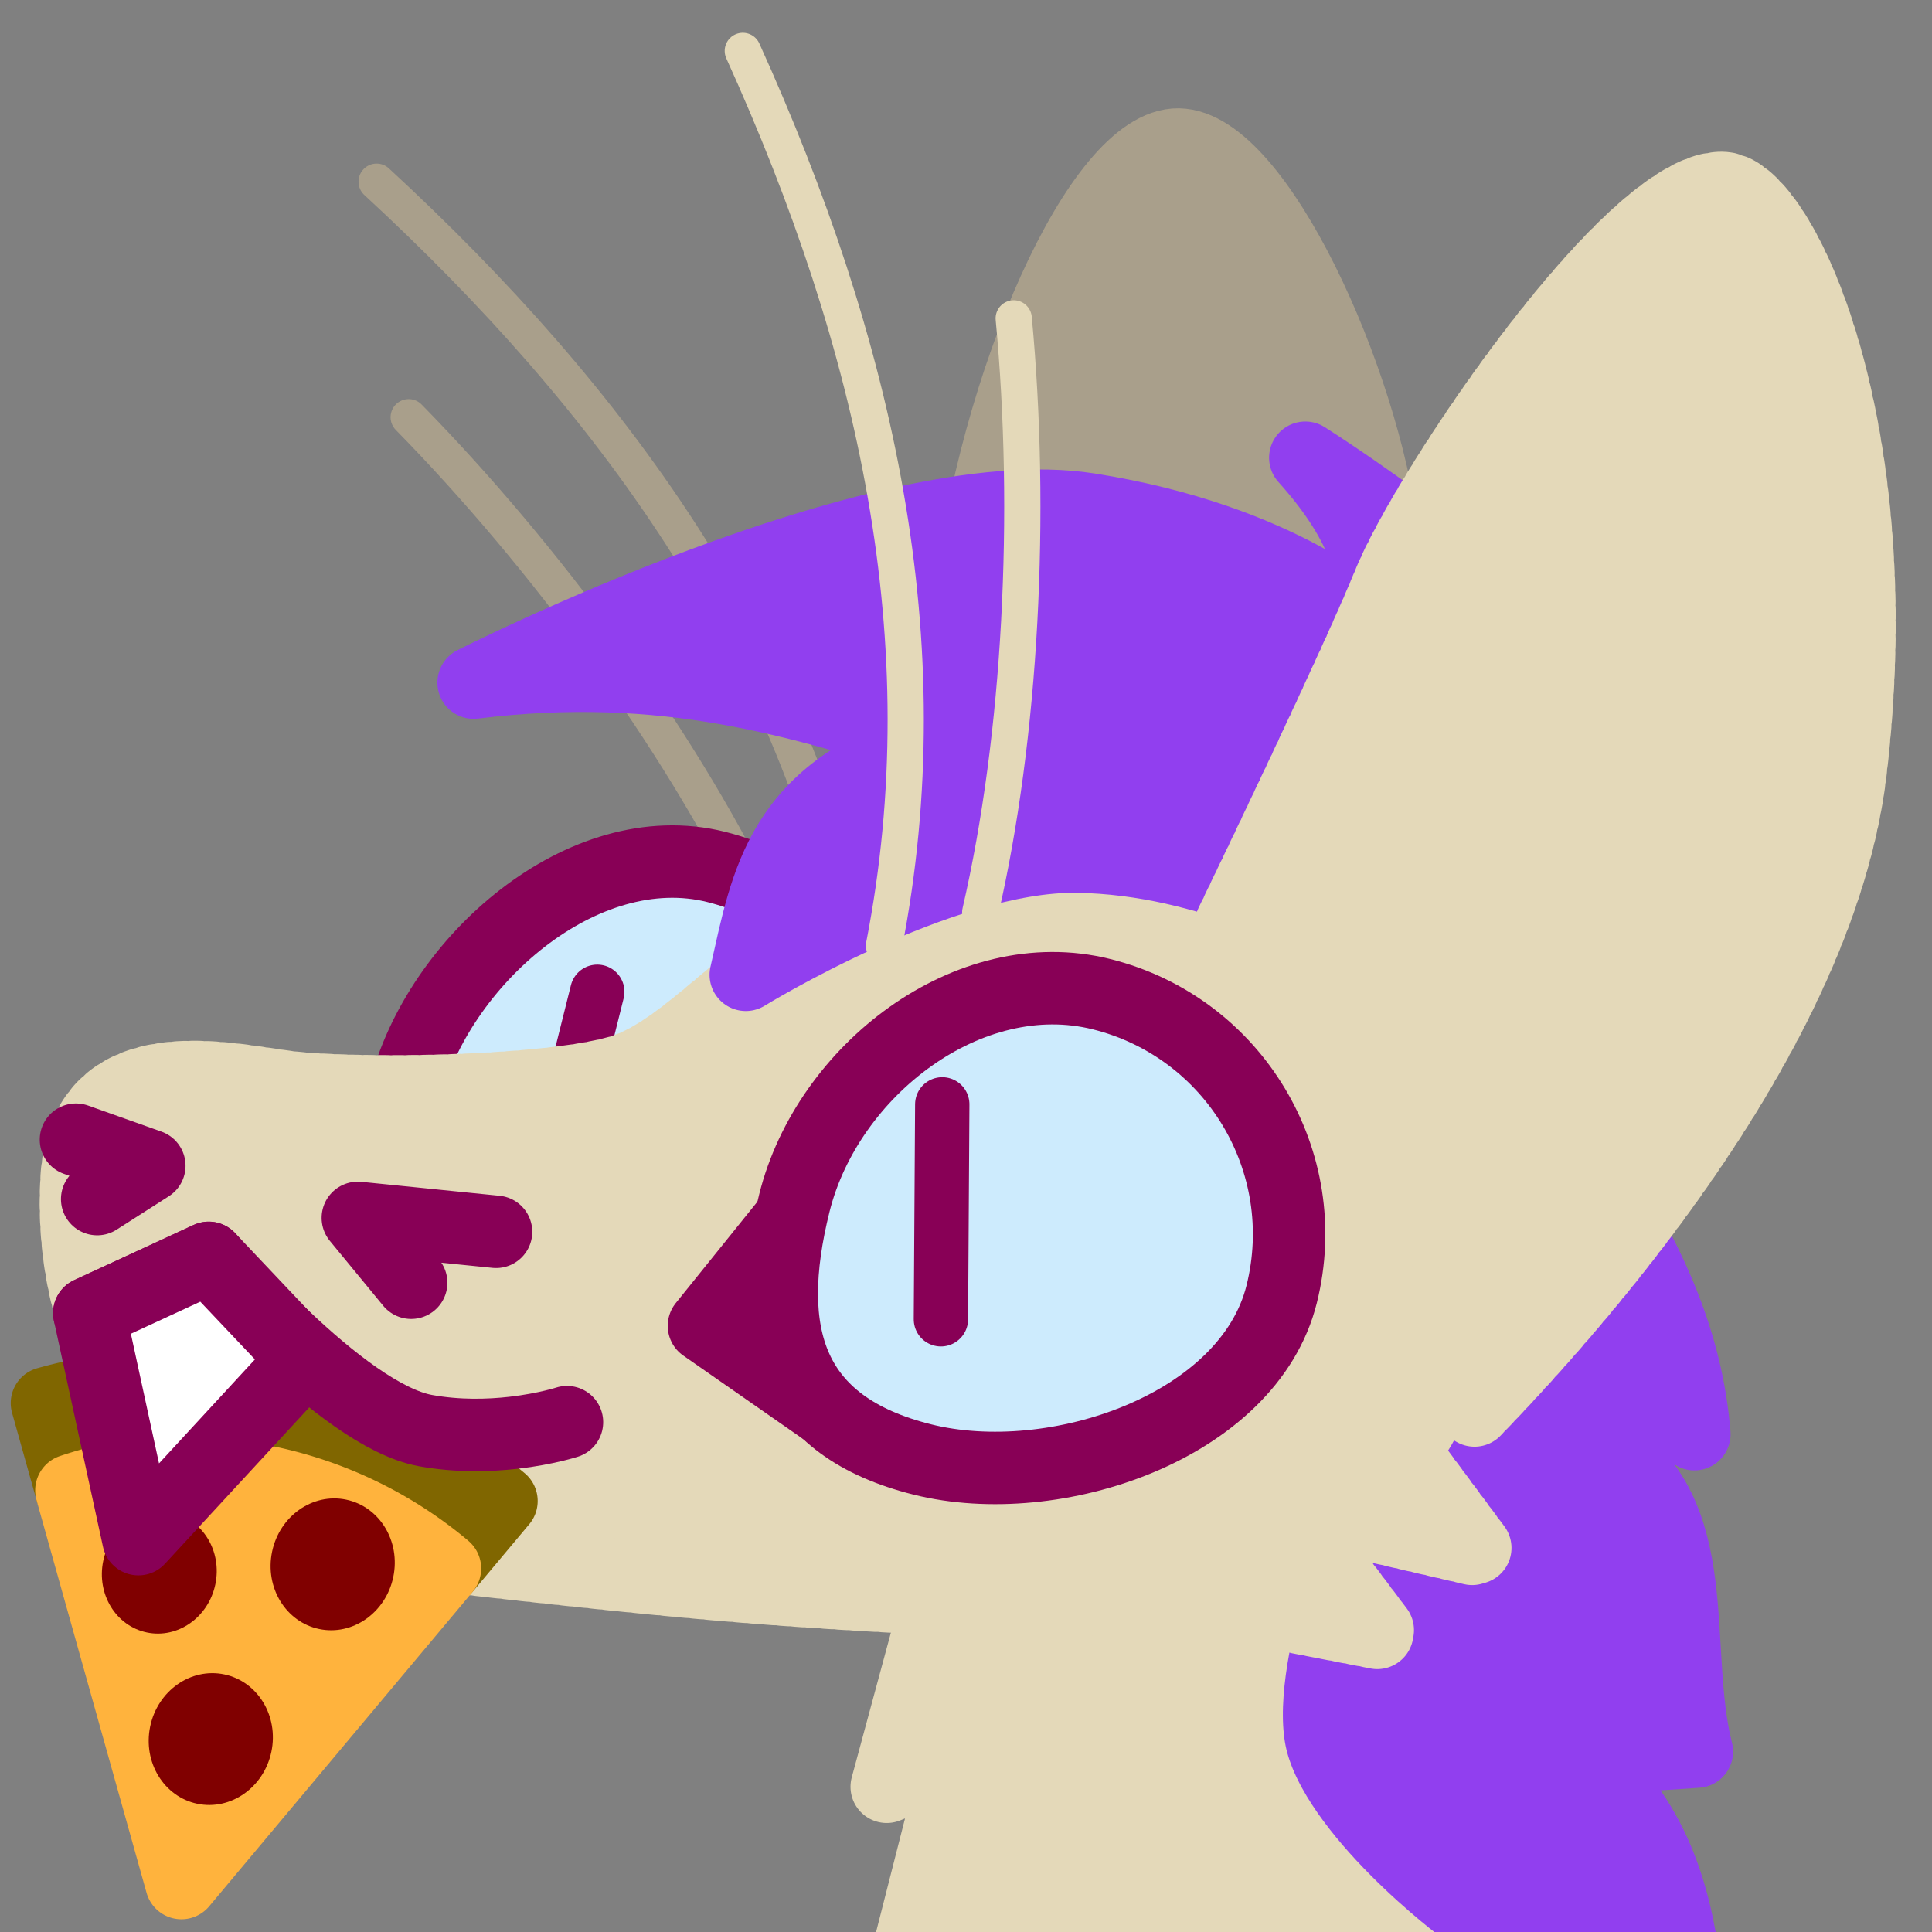 <?xml version="1.0" encoding="UTF-8" standalone="no"?>
<!-- Created with Inkscape (http://www.inkscape.org/) -->

<svg
   version="1.1"
   id="svg824"
   width="1706.667"
   height="1706.667"
   viewBox="0 0 1706.667 1706.667"
   sodipodi:docname="ying_nom_pizza.svg"
   inkscape:version="1.1 (c68e22c387, 2021-05-23)"
   inkscape:export-filename="D:\Pictures\yingmotes\ying_nom_pizza.png"
   inkscape:export-xdpi="72"
   inkscape:export-ydpi="72"
   xmlns:inkscape="http://www.inkscape.org/namespaces/inkscape"
   xmlns:sodipodi="http://sodipodi.sourceforge.net/DTD/sodipodi-0.dtd"
   xmlns="http://www.w3.org/2000/svg"
   xmlns:svg="http://www.w3.org/2000/svg">
  <rect x="0" y="0" width="1706.667" height="1706.667" fill="#808080" stroke="none"/>
  <defs
     id="defs828" />
  <sodipodi:namedview
     id="namedview826"
     pagecolor="#ffffff"
     bordercolor="#666666"
     borderopacity="1.0"
     inkscape:pageshadow="2"
     inkscape:pageopacity="0.0"
     inkscape:pagecheckerboard="0"
     showgrid="false"
     inkscape:zoom="0.32026963"
     inkscape:cx="594.81132"
     inkscape:cy="941.39429"
     inkscape:window-width="1920"
     inkscape:window-height="1001"
     inkscape:window-x="-9"
     inkscape:window-y="-9"
     inkscape:window-maximized="1"
     inkscape:current-layer="g12988" />
  <g
     id="layer1"
     inkscape:label="Ying"
     style="display:inline"
     inkscape:groupmode="layer">
    <path
       style="display:inline;fill:#913fef;stroke:#913fef;stroke-width:64;stroke-linecap:round;stroke-linejoin:round;-inkscape-stroke:none;paint-order:fill markers stroke;stop-color:#000000"
       d="m 1298.031,865.098 c 70.798,131.454 185.382,239.025 198.706,401.828 -29.438,-19.135 -55.932,-14.719 -79.483,13.247 91.022,54.7 58.514,175.917 81.69,267.15 l -99.353,6.624 c 66.759,58.919 81.773,128.186 90.522,198.706 l -494.507,2.208 c -24.38,-41.481 23.115,-208.563 66.236,-227.044 0,0 3.379,-20.015 -75.353,-9.455 C 1015.23,1271.09 1172.184,1096.186 1298.031,865.098 Z"
       id="path3091"
       sodipodi:nodetypes="cccccccccc"
       inkscape:label="mane" />
    <path
       style="opacity:1;fill:#e4d9b9;fill-opacity:1;stroke:#e4d9b9;stroke-width:64;stroke-linecap:round;stroke-linejoin:round;stroke-miterlimit:4;stroke-dasharray:none;stroke-dashoffset:0;stroke-opacity:1;paint-order:fill markers stroke;stop-color:#000000"
       d="m 848.093,1338.888 -64.785,239.508 62.822,-25.521 -51.043,200.244 459.384,-15.705 c 0,0 -127.607,-94.233 -149.202,-184.539 -21.595,-90.306 51.043,-253.25 51.043,-253.25 z"
       id="path3340"
       inkscape:label="neck" />
    <g
       id="g12988"
       inkscape:label="head"
       transform="rotate(14.037,864.68,1035.706)">
      <path
         style="display:inline;fill:none;fill-opacity:1;stroke:#a99f8b;stroke-width:32;stroke-linecap:round;stroke-linejoin:round;stroke-miterlimit:4;stroke-dasharray:none;stroke-dashoffset:0;stroke-opacity:1;paint-order:fill markers stroke;stop-color:#000000"
         d="m 214.247,510.634 c 146.957,90.167 298.173,215.743 401.657,338.766"
         id="path6280-0-6"
         sodipodi:nodetypes="cc"
         inkscape:label="eyelash left small" />
      <path
         style="display:inline;fill:none;fill-opacity:1;stroke:#a99f8b;stroke-width:32;stroke-linecap:round;stroke-linejoin:round;stroke-miterlimit:4;stroke-dasharray:none;stroke-dashoffset:0;stroke-opacity:1;paint-order:fill markers stroke;stop-color:#000000"
         d="M 136.307,315.67 C 386.364,452.289 592.003,626.13 711.506,872.152"
         id="path6280-3"
         sodipodi:nodetypes="cc"
         inkscape:label="eyelash left big" />
      <g
         id="g12997"
         inkscape:label="left eye">
        <path
           id="path1915-9"
           style="display:inline;fill:#cdebfd;stroke:#880056;stroke-width:64;stroke-linecap:round;stroke-linejoin:round;paint-order:fill markers stroke;stop-color:#000000"
           inkscape:label="lefteye"
           d="m 792.618,1048.728 c 10e-6,120.717 -155.86,218.577 -276.577,218.577 -120.717,0 -160.577,-55.86 -160.577,-176.577 0,-120.717 97.86,-260.577 218.577,-260.577 120.717,0 218.577,97.86 218.577,218.577 z"
           sodipodi:nodetypes="sssss" />
        <path
           style="opacity:1;fill:#ffffff;fill-opacity:1;stroke:#880056;stroke-width:48;stroke-linecap:round;stroke-linejoin:round;stroke-miterlimit:4;stroke-dasharray:none;stroke-dashoffset:0;stroke-opacity:1;paint-order:fill markers stroke;stop-color:#000000"
           d="M 498.974,962.622 V 1132.626"
           id="path2372"
           inkscape:label="pupil left" />
      </g>
      <path
         style="opacity:1;fill:#a99f8b;fill-opacity:1;stroke:#a99f8b;stroke-width:64;stroke-linecap:round;stroke-miterlimit:4;stroke-dasharray:none;stroke-dashoffset:0;stroke-opacity:1;paint-order:fill markers stroke;stop-color:#000000"
         d="m 834.171,894.549 c 0,0 -75.393,-160.403 -99.507,-341.537 -26.528,-199.265 14.089,-425.401 80.873,-441.019 66.784,-15.618 208.006,160.036 259.205,292.512 51.199,132.475 69.033,440.632 69.033,440.632 z"
         id="path1640"
         inkscape:label="leftear"
         sodipodi:nodetypes="cssscc" />
      <path
         id="path1148"
         style="display:inline;opacity:1;fill:#e4d9b9;stroke:#e4d9b9;stroke-width:64;stroke-linecap:round;stroke-linejoin:round;stroke-miterlimit:4;stroke-dasharray:6.4, 6.4;stroke-dashoffset:0;stroke-opacity:1;paint-order:fill markers stroke;stop-color:#000000"
         inkscape:label="head"
         d="m 1299.055,1153.559 c 0,0 -0.108,-10.821 -0.951,-28.418 -0.422,-8.799 -1.026,-19.291 -1.895,-30.973 -0.869,-11.681 -2,-24.552 -3.473,-38.105 -1.473,-13.553 -3.289,-27.788 -5.523,-42.201 -2.235,-14.413 -4.889,-29.005 -8.043,-43.268 -1.577,-7.131 -3.279,-14.182 -5.115,-21.086 -1.836,-6.904 -3.807,-13.662 -5.922,-20.213 -2.115,-6.551 -4.373,-12.892 -6.787,-18.963 -2.414,-6.071 -4.983,-11.87 -7.715,-17.334 -2.732,-5.464 -5.935,-10.786 -9.539,-15.961 -3.604,-5.175 -7.611,-10.205 -11.949,-15.084 -4.338,-4.879 -9.007,-9.609 -13.94,-14.186 -4.932,-4.576 -10.126,-8.999 -15.514,-13.266 -5.387,-4.266 -10.967,-8.375 -16.67,-12.324 -5.703,-3.949 -11.53,-7.738 -17.41,-11.363 -11.761,-7.251 -23.737,-13.847 -35.371,-19.76 -11.634,-5.913 -22.926,-11.142 -33.32,-15.66 -10.395,-4.519 -19.891,-8.326 -27.934,-11.395 -16.085,-6.137 -26.354,-9.318 -26.354,-9.318 -106.831,-15.988 -232.175,6.969 -312.625,60.014 -101.267,66.77 -136.887,176.629 -198.707,211.955 -61.82,35.325 -225.2,77.273 -280.396,83.897 -55.196,6.623 -183.25,6.625 -161.172,123.641 22.078,117.016 112.599,282.605 377.541,247.279 264.942,-35.326 313.515,-44.157 536.508,-88.314 22.897,-4.534 53.848,-18.32 86.828,-36.947 l 213.871,-11.428 -92.926,-75.256 c 5.358,-4.84 10.6,-9.718 15.633,-14.637 l 142.076,-2.375 -84.881,-69.668 c 3.481,-6.554 6.481,-13.021 8.627,-19.307 1.052,-3.082 2.033,-6.627 3.047,-9.977 z" />
      <path
         style="display:inline;fill:#913fef;stroke:#913fef;stroke-width:64;stroke-linecap:round;stroke-linejoin:round;-inkscape-stroke:none;paint-order:fill markers stroke;stop-color:#000000"
         d="M 880.931,744.045 C 763.916,771.643 622.613,916.257 622.613,916.257 620.953,833.211 611.28,749.437 735.213,677.809 c -124.695,-7.457 -249.288,-15.117 -408.452,46.365 0,0 303.226,-263.622 490.142,-280.397 172.212,-15.455 264.942,37.533 264.942,37.533 -0.192,-45.683 -31.458,-88.259 -90.522,-128.055 0,0 295.852,97.145 333.385,194.291 37.533,97.145 28.702,167.796 28.702,167.796 l -243.752,34.923 c 0,0 -111.711,-33.819 -228.727,-6.221 z"
         id="path1637"
         sodipodi:nodetypes="zcccsccsccz"
         inkscape:label="top hair" />
      <g
         id="g17206"
         transform="rotate(11.762,-1427.524,6898.75)">
        <path
           id="path8777"
           style="fill:#806600;fill-opacity:1;stroke:#806600;stroke-width:64;stroke-linecap:round;stroke-linejoin:round;stroke-miterlimit:4;stroke-dasharray:none;stroke-opacity:1;paint-order:fill markers stroke;stop-color:#000000"
           inkscape:label="pizza"
           d="m -816.701,718.15 a 440.255,440.255 0 0 0 -205.68,49.43 l 36.859,71.064 a 358.352,358.352 0 0 1 18.535,-10.121 358.352,358.352 0 0 1 47.906,-17.867 358.352,358.352 0 0 1 49.961,-10.867 358.352,358.352 0 0 1 50.998,-3.648 358.352,358.352 0 0 1 17.584,0.432 358.352,358.352 0 0 1 17.541,1.295 358.352,358.352 0 0 1 17.457,2.152 358.352,358.352 0 0 1 17.33,3.006 358.352,358.352 0 0 1 17.16,3.855 358.352,358.352 0 0 1 16.951,4.689 358.352,358.352 0 0 1 16.701,5.518 358.352,358.352 0 0 1 16.41,6.33 358.352,358.352 0 0 1 16.08,7.129 358.352,358.352 0 0 1 15.711,7.908 358.352,358.352 0 0 1 0.76,0.43 l 36.727,-68.523 a 440.255,440.255 0 0 0 -204.992,-52.211 z"
           transform="rotate(-14.037,864.68,1035.706)" />
        <path
           id="path955"
           style="fill:#ffb33d;fill-opacity:1;stroke:#ffb33d;stroke-width:64;stroke-linecap:round;stroke-linejoin:round;stroke-miterlimit:4;stroke-dasharray:none;stroke-opacity:1;paint-order:fill markers stroke;stop-color:#000000"
           inkscape:label="pizza"
           d="m -648.436,838.885 a 358.352,358.352 0 0 0 -0.76,-0.43 358.352,358.352 0 0 0 -15.711,-7.908 358.352,358.352 0 0 0 -16.08,-7.129 358.352,358.352 0 0 0 -16.41,-6.33 358.352,358.352 0 0 0 -16.701,-5.518 358.352,358.352 0 0 0 -16.951,-4.689 358.352,358.352 0 0 0 -17.16,-3.855 358.352,358.352 0 0 0 -17.33,-3.006 358.352,358.352 0 0 0 -17.457,-2.152 358.352,358.352 0 0 0 -17.541,-1.295 358.352,358.352 0 0 0 -17.584,-0.432 358.352,358.352 0 0 0 -50.998,3.648 358.352,358.352 0 0 0 -49.961,10.867 358.352,358.352 0 0 0 -47.906,17.867 358.352,358.352 0 0 0 -18.535,10.121 l 165.84,319.75 z"
           transform="rotate(-14.037,864.68,1035.706)" />
        <ellipse
           style="fill:#800000;fill-opacity:1;stroke:none;stroke-width:64;stroke-linecap:round;stroke-linejoin:round;stroke-opacity:1;paint-order:fill markers stroke;stop-color:#000000"
           id="path11519"
           cx="-1171.748"
           cy="1072.718"
           transform="rotate(-14.037)"
           rx="50.586"
           ry="53.997" />
        <ellipse
           style="display:inline;fill:#800000;fill-opacity:1;stroke:none;stroke-width:64;stroke-linecap:round;stroke-linejoin:round;stroke-opacity:1;paint-order:fill markers stroke;stop-color:#000000"
           id="path11519-9"
           cx="-1097.245"
           cy="1207.408"
           transform="rotate(-14.037)"
           rx="54.685"
           ry="58.371" />
        <ellipse
           style="display:inline;fill:#800000;fill-opacity:1;stroke:none;stroke-width:64;stroke-linecap:round;stroke-linejoin:round;stroke-opacity:1;paint-order:fill markers stroke;stop-color:#000000"
           id="path11519-9-8"
           cx="-1023.284"
           cy="1034.333"
           transform="rotate(-14.037)"
           rx="54.685"
           ry="58.371" />
      </g>
      <path
         id="path13483"
         style="display:inline;opacity:1;fill:#e4d9b9;stroke:#e4d9b9;stroke-width:64;stroke-linecap:round;stroke-linejoin:round;stroke-miterlimit:4;stroke-dasharray:6.4, 6.4;stroke-dashoffset:0;stroke-opacity:1;paint-order:fill markers stroke;stop-color:#000000"
         inkscape:label="rightear"
         d="m 1292.465,32.427 c -78.399,13.079 -189.645,320.445 -202.472,409.824 -11.421,79.578 -53.232,282.096 -65.136,339.497 0,0 10.652,1.448 27.528,4.855 8.438,1.703 18.431,3.896 29.428,6.643 10.996,2.747 22.995,6.046 35.443,9.964 12.448,3.918 25.347,8.453 38.14,13.67 6.397,2.608 12.767,5.386 19.043,8.343 6.276,2.957 12.455,6.091 18.471,9.413 6.016,3.322 11.867,6.83 17.485,10.532 5.618,3.702 11.002,7.599 16.084,11.698 5.082,4.099 9.861,8.401 14.268,12.912 4.407,4.512 8.441,9.234 12.036,14.174 3.594,4.94 7.082,10.238 10.462,15.828 3.38,5.591 6.651,11.474 9.815,17.588 3.164,6.113 6.22,12.455 9.167,18.963 2.947,6.508 5.786,13.182 8.515,19.957 5.458,13.549 10.477,27.505 15.053,41.354 4.576,13.849 8.71,27.591 12.393,40.717 3.683,13.126 6.917,25.635 9.696,37.015 2.779,11.379 5.101,21.629 6.965,30.239 3.728,17.219 5.614,27.874 5.614,27.874 76.201,-131.87 213.467,-405.661 185.463,-627.421 C 1487.585,202.448 1343.305,23.946 1292.465,32.427 Z" />
      <g
         id="g13003"
         inkscape:label="face">
        <path
           style="opacity:1;fill:#e4d9b9;fill-opacity:1;stroke:none;stroke-width:64;stroke-linecap:round;stroke-linejoin:round;stroke-miterlimit:4;stroke-dasharray:none;stroke-dashoffset:0;stroke-opacity:1;paint-order:fill markers stroke;stop-color:#000000"
           d="m 132.471,1346.787 90.522,-72.859 c 0,0 146.935,106.632 222.993,101.561 66.235,-4.416 119.224,-37.533 119.224,-37.533 l -32.922,-235.898 -431.652,43.553 -7.57,162.817 z"
           id="path3264"
           sodipodi:nodetypes="ccsc"
           inkscape:label="mouf" />
        <path
           style="opacity:1;fill:none;fill-opacity:1;stroke:#880056;stroke-width:64;stroke-linecap:round;stroke-linejoin:round;stroke-miterlimit:4;stroke-dasharray:none;stroke-dashoffset:0;stroke-opacity:1;paint-order:fill markers stroke;stop-color:#000000"
           d="m 83.898,1201.07 68.443,6.623 -37.533,39.741"
           id="path2163"
           inkscape:label="left nostril" />
        <path
           style="opacity:1;fill:none;fill-opacity:1;stroke:#880056;stroke-width:64;stroke-linecap:round;stroke-linejoin:round;stroke-miterlimit:4;stroke-dasharray:none;stroke-dashoffset:0;stroke-opacity:1;paint-order:fill markers stroke;stop-color:#000000"
           d="m 401.828,1251.85 -59.612,-44.157 121.432,-17.663"
           id="path2198"
           inkscape:label="right nostril" />
        <path
           style="opacity:1;fill:#e4d9b9;fill-opacity:1;stroke:#880056;stroke-width:64;stroke-linecap:round;stroke-linejoin:round;stroke-miterlimit:4;stroke-dasharray:none;stroke-dashoffset:0;stroke-opacity:1;paint-order:fill markers stroke;stop-color:#000000"
           d="m 132.471,1346.787 90.522,-72.859 c 0,0 146.935,106.632 222.993,101.561 28.819,-1.921 55.13,-9.276 75.66,-16.973 13.914,-5.216 25.172,-10.589 32.756,-14.534 6.945,-3.612 10.808,-6.027 10.808,-6.027"
           id="path2200"
           sodipodi:nodetypes="ccsssc"
           inkscape:label="mouf" />
        <path
           style="opacity:1;fill:#ffffff;fill-opacity:1;stroke:#880056;stroke-width:64;stroke-linecap:round;stroke-linejoin:round;stroke-miterlimit:4;stroke-dasharray:none;stroke-dashoffset:0;stroke-opacity:1;paint-order:fill markers stroke;stop-color:#000000"
           d="m 222.993,1530.039 -90.522,-183.251 90.522,-72.859 103.769,66.235 z"
           id="path2202"
           sodipodi:nodetypes="ccccc"
           inkscape:label="toof" />
      </g>
      <g
         id="g12993"
         inkscape:label="right eye">
        <path
           style="opacity:1;fill:#880056;fill-opacity:1;stroke:#880056;stroke-width:64;stroke-linecap:round;stroke-linejoin:round;stroke-miterlimit:4;stroke-dasharray:none;stroke-dashoffset:0;stroke-opacity:1;paint-order:fill markers stroke;stop-color:#000000"
           d="m 661.976,1226.049 53.367,-115.501 86.531,168.711 z"
           id="path7852"
           inkscape:label="eyenub"
           sodipodi:nodetypes="cccc" />
        <path
           id="path1915"
           style="opacity:1;fill:#cdebfd;stroke:#880056;stroke-width:64;stroke-linecap:round;stroke-linejoin:round;paint-order:fill markers stroke;stop-color:#000000"
           inkscape:label="righteye"
           d="m 1150.289,1075.222 c 0,120.717 -151.86,218.577 -272.577,218.577 -120.717,0 -164.577,-71.86 -164.577,-192.577 -2e-5,-120.717 97.86,-244.577 218.577,-244.577 120.717,-2e-5 218.577,97.86 218.577,218.577 z"
           sodipodi:nodetypes="sssss" />
        <path
           style="opacity:1;fill:#ffffff;fill-opacity:1;stroke:#880056;stroke-width:48;stroke-linecap:round;stroke-linejoin:round;stroke-miterlimit:4;stroke-dasharray:none;stroke-dashoffset:0;stroke-opacity:1;paint-order:fill markers stroke;stop-color:#000000"
           d="M 818.741,985.185 863.639,1169.675"
           id="path2350"
           inkscape:label="pupil right" />
      </g>
      <path
         style="opacity:1;fill:none;fill-opacity:1;stroke:#e4d9b9;stroke-width:32;stroke-linecap:round;stroke-linejoin:round;stroke-miterlimit:4;stroke-dasharray:none;stroke-dashoffset:0;stroke-opacity:1;paint-order:fill markers stroke;stop-color:#000000"
         d="M 422.098,125.101 C 599.1,348.402 720.689,588.661 734.815,861.807"
         id="path6280"
         sodipodi:nodetypes="cc"
         inkscape:label="eyelash right big" />
      <path
         style="display:inline;fill:none;fill-opacity:1;stroke:#e4d9b9;stroke-width:32;stroke-linecap:round;stroke-linejoin:round;stroke-miterlimit:4;stroke-dasharray:none;stroke-dashoffset:0;stroke-opacity:1;paint-order:fill markers stroke;stop-color:#000000"
         d="m 711.568,296.293 c 57.336,162.601 95.675,355.385 98.55,516.119"
         id="path6280-0"
         sodipodi:nodetypes="cc"
         inkscape:label="eyelash right small" />
    </g>
  </g>
</svg>

